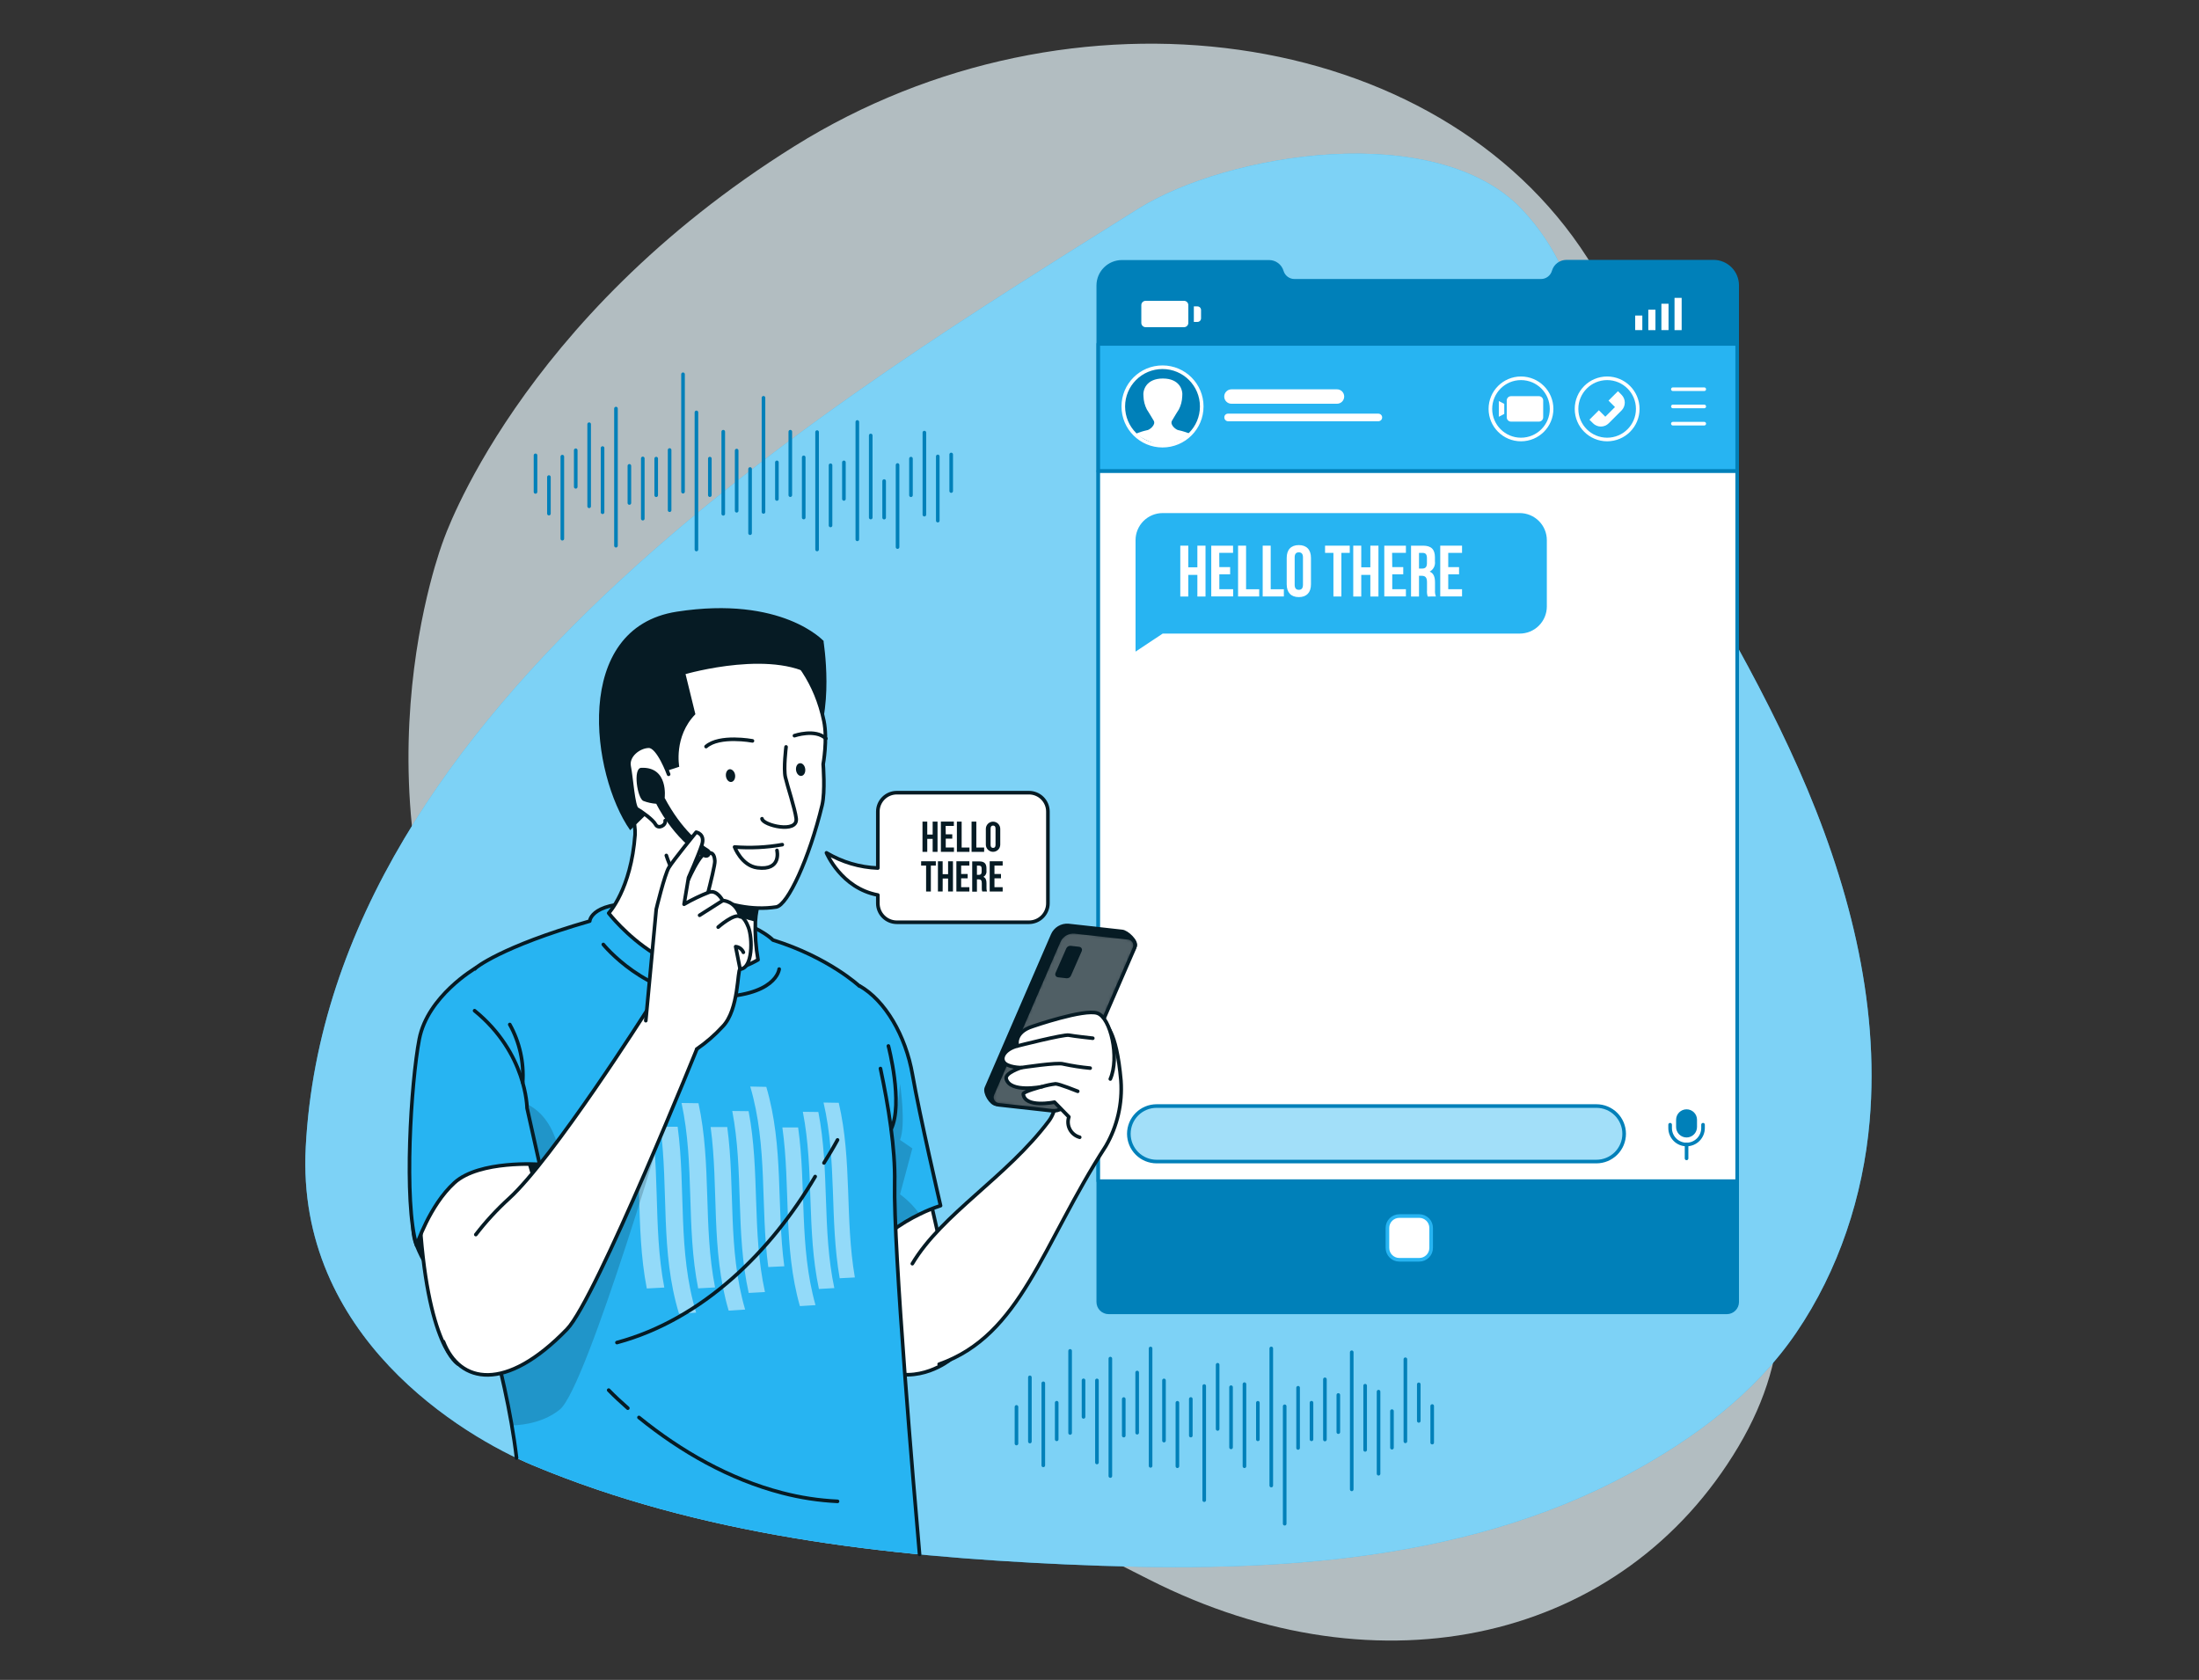 <svg width="610" height="466" viewBox="0 0 610 466" fill="none" xmlns="http://www.w3.org/2000/svg">
<rect x="0" y="0" width="610" height="466" fill="#333333" stroke="none"/>
<path opacity="0.7" d="M122.93 150.09C122.93 150.09 95.05 222.09 134.23 294.59C173.41 367.09 254.11 405.39 318.7 438.14C383.29 470.89 450.36 454.94 482.23 401.3C514.1 347.66 470.39 309.37 470.33 232.88C470.27 156.39 481.78 136.14 440.33 71.52C398.88 6.9 297.27 -7.41 220.43 40.52C143.59 88.45 122.93 150.09 122.93 150.09Z" fill="#E9F8FE"/>
<path d="M422.15 58.07C398.55 33.15 340.61 42.28 315.52 58.07C234.06 109.32 91.27 194.64 84.81 318.24C82.06 370.77 128.39 398.36 147.74 406.45C194.22 425.89 245.22 431.72 295.55 433.97C348.12 436.32 404.55 434.49 451.86 408.84C469.8 399.13 486.72 386.67 498.3 369.66C510.06 352.38 516.83 331.8 518.63 311.03C521.52 277.53 512.51 243.94 498.88 213.2C485.25 182.46 467.08 154 450.39 124.8C439.51 105.76 442 79.06 422.15 58.07Z" fill="#27B4F2"/>
<path opacity="0.7" d="M422.15 58.07C398.55 33.15 340.61 42.28 315.52 58.07C234.06 109.32 91.27 194.64 84.81 318.24C82.06 370.77 128.39 398.36 147.74 406.45C194.22 425.89 245.22 431.72 295.55 433.97C348.12 436.32 404.55 434.49 451.86 408.84C469.8 399.13 486.72 386.67 498.3 369.66C510.06 352.38 516.83 331.8 518.63 311.03C521.52 277.53 512.51 243.94 498.88 213.2C485.25 182.46 467.08 154 450.39 124.8C439.51 105.76 442 79.06 422.15 58.07Z" fill="#A2DFF9"/>
<path d="M174.59 129.23V139.53" stroke="#0080B9" stroke-linecap="round" stroke-linejoin="round"/>
<path d="M170.87 113.34V151.38" stroke="#0080B9" stroke-linecap="round" stroke-linejoin="round"/>
<path d="M193.19 114.4V152.44" stroke="#0080B9" stroke-linecap="round" stroke-linejoin="round"/>
<path d="M182.03 127.22V137.38" stroke="#0080B9" stroke-linecap="round" stroke-linejoin="round"/>
<path d="M252.7 127.22V137.38" stroke="#0080B9" stroke-linecap="round" stroke-linejoin="round"/>
<path d="M185.75 124.83V141.53" stroke="#0080B9" stroke-linecap="round" stroke-linejoin="round"/>
<path d="M178.31 127.17V143.87" stroke="#0080B9" stroke-linecap="round" stroke-linejoin="round"/>
<path d="M189.47 103.82V136.39" stroke="#0080B9" stroke-linecap="round" stroke-linejoin="round"/>
<path d="M196.91 127.22V137.36" stroke="#0080B9" stroke-linecap="round" stroke-linejoin="round"/>
<path d="M200.63 119.76V142.53" stroke="#0080B9" stroke-linecap="round" stroke-linejoin="round"/>
<path d="M230.39 129.06V145.76" stroke="#0080B9" stroke-linecap="round" stroke-linejoin="round"/>
<path d="M237.82 117.05V149.62" stroke="#0080B9" stroke-linecap="round" stroke-linejoin="round"/>
<path d="M245.26 133.45V143.59" stroke="#0080B9" stroke-linecap="round" stroke-linejoin="round"/>
<path d="M152.27 132.34V142.48" stroke="#0080B9" stroke-linecap="round" stroke-linejoin="round"/>
<path d="M248.98 128.99V151.76" stroke="#0080B9" stroke-linecap="round" stroke-linejoin="round"/>
<path d="M215.51 128.26V138.42" stroke="#0080B9" stroke-linecap="round" stroke-linejoin="round"/>
<path d="M222.95 126.87V143.57" stroke="#0080B9" stroke-linecap="round" stroke-linejoin="round"/>
<path d="M204.35 124.99V141.69" stroke="#0080B9" stroke-linecap="round" stroke-linejoin="round"/>
<path d="M226.66 119.86V152.43" stroke="#0080B9" stroke-linecap="round" stroke-linejoin="round"/>
<path d="M234.1 128.26V138.4" stroke="#0080B9" stroke-linecap="round" stroke-linejoin="round"/>
<path d="M241.54 120.8V143.57" stroke="#0080B9" stroke-linecap="round" stroke-linejoin="round"/>
<path d="M256.42 120V142.77" stroke="#0080B9" stroke-linecap="round" stroke-linejoin="round"/>
<path d="M208.07 130.1V147.91" stroke="#0080B9" stroke-linecap="round" stroke-linejoin="round"/>
<path d="M260.14 126.61V144.43" stroke="#0080B9" stroke-linecap="round" stroke-linejoin="round"/>
<path d="M159.71 124.9V135.05" stroke="#0080B9" stroke-linecap="round" stroke-linejoin="round"/>
<path d="M148.55 126.31V136.46" stroke="#0080B9" stroke-linecap="round" stroke-linejoin="round"/>
<path d="M263.86 126.07V136.22" stroke="#0080B9" stroke-linecap="round" stroke-linejoin="round"/>
<path d="M155.99 126.67V149.44" stroke="#0080B9" stroke-linecap="round" stroke-linejoin="round"/>
<path d="M163.43 117.68V140.45" stroke="#0080B9" stroke-linecap="round" stroke-linejoin="round"/>
<path d="M167.15 124.29V142.1" stroke="#0080B9" stroke-linecap="round" stroke-linejoin="round"/>
<path d="M211.79 110.35V142.01" stroke="#0080B9" stroke-linecap="round" stroke-linejoin="round"/>
<path d="M219.23 119.76V137.36" stroke="#0080B9" stroke-linecap="round" stroke-linejoin="round"/>
<path d="M371.25 397.28V386.97" stroke="#0080B9" stroke-linecap="round" stroke-linejoin="round"/>
<path d="M374.97 413.16V375.12" stroke="#0080B9" stroke-linecap="round" stroke-linejoin="round"/>
<path d="M352.65 412.1V374.06" stroke="#0080B9" stroke-linecap="round" stroke-linejoin="round"/>
<path d="M363.81 399.28V389.12" stroke="#0080B9" stroke-linecap="round" stroke-linejoin="round"/>
<path d="M293.13 399.28V389.12" stroke="#0080B9" stroke-linecap="round" stroke-linejoin="round"/>
<path d="M360.09 401.67V384.97" stroke="#0080B9" stroke-linecap="round" stroke-linejoin="round"/>
<path d="M367.53 399.33V382.63" stroke="#0080B9" stroke-linecap="round" stroke-linejoin="round"/>
<path d="M356.37 422.69V390.11" stroke="#0080B9" stroke-linecap="round" stroke-linejoin="round"/>
<path d="M348.93 399.28V389.14" stroke="#0080B9" stroke-linecap="round" stroke-linejoin="round"/>
<path d="M345.21 406.74V383.97" stroke="#0080B9" stroke-linecap="round" stroke-linejoin="round"/>
<path d="M315.45 397.44V380.74" stroke="#0080B9" stroke-linecap="round" stroke-linejoin="round"/>
<path d="M308.01 409.46V376.88" stroke="#0080B9" stroke-linecap="round" stroke-linejoin="round"/>
<path d="M300.57 393.05V382.91" stroke="#0080B9" stroke-linecap="round" stroke-linejoin="round"/>
<path d="M393.57 394.16V384.02" stroke="#0080B9" stroke-linecap="round" stroke-linejoin="round"/>
<path d="M296.85 397.51V374.74" stroke="#0080B9" stroke-linecap="round" stroke-linejoin="round"/>
<path d="M330.33 398.24V388.08" stroke="#0080B9" stroke-linecap="round" stroke-linejoin="round"/>
<path d="M322.89 399.63V382.93" stroke="#0080B9" stroke-linecap="round" stroke-linejoin="round"/>
<path d="M341.49 401.51V384.81" stroke="#0080B9" stroke-linecap="round" stroke-linejoin="round"/>
<path d="M319.17 406.64V374.07" stroke="#0080B9" stroke-linecap="round" stroke-linejoin="round"/>
<path d="M311.73 398.24V388.1" stroke="#0080B9" stroke-linecap="round" stroke-linejoin="round"/>
<path d="M304.29 405.7V382.93" stroke="#0080B9" stroke-linecap="round" stroke-linejoin="round"/>
<path d="M289.41 406.5V383.73" stroke="#0080B9" stroke-linecap="round" stroke-linejoin="round"/>
<path d="M337.77 396.4V378.59" stroke="#0080B9" stroke-linecap="round" stroke-linejoin="round"/>
<path d="M285.69 399.89V382.08" stroke="#0080B9" stroke-linecap="round" stroke-linejoin="round"/>
<path d="M386.13 401.6V391.45" stroke="#0080B9" stroke-linecap="round" stroke-linejoin="round"/>
<path d="M397.29 400.19V390.04" stroke="#0080B9" stroke-linecap="round" stroke-linejoin="round"/>
<path d="M281.97 400.44V390.28" stroke="#0080B9" stroke-linecap="round" stroke-linejoin="round"/>
<path d="M389.85 399.83V377.06" stroke="#0080B9" stroke-linecap="round" stroke-linejoin="round"/>
<path d="M382.41 408.82V386.05" stroke="#0080B9" stroke-linecap="round" stroke-linejoin="round"/>
<path d="M378.69 402.21V384.4" stroke="#0080B9" stroke-linecap="round" stroke-linejoin="round"/>
<path d="M334.05 416.15V384.49" stroke="#0080B9" stroke-linecap="round" stroke-linejoin="round"/>
<path d="M326.61 406.74V389.14" stroke="#0080B9" stroke-linecap="round" stroke-linejoin="round"/>
<path d="M285.43 219.89H248.77C247.375 219.89 246.037 220.444 245.051 221.431C244.064 222.417 243.51 223.755 243.51 225.15V240.8C238.483 240.603 233.584 239.152 229.26 236.58C229.26 236.58 233.31 246.38 243.51 248.28V250.58C243.513 251.974 244.068 253.31 245.054 254.296C246.039 255.282 247.376 255.837 248.77 255.84H285.43C286.825 255.84 288.163 255.286 289.149 254.299C290.136 253.313 290.69 251.975 290.69 250.58V225.15C290.691 224.459 290.556 223.774 290.292 223.135C290.028 222.497 289.641 221.916 289.152 221.428C288.664 220.939 288.083 220.551 287.444 220.288C286.806 220.024 286.121 219.889 285.43 219.89Z" fill="white" stroke="#061B24" stroke-linecap="round" stroke-linejoin="round"/>
<path d="M257.22 236.31H255.9V227.92H257.22V231.51H258.72V227.92H260.07V236.31H258.72V232.71H257.22V236.31Z" fill="#061B24"/>
<path d="M262.35 231.45H264.16V232.65H262.35V235.11H264.63V236.31H261V227.92H264.6V229.12H262.32L262.35 231.45Z" fill="#061B24"/>
<path d="M265.44 227.92H266.76V235.11H268.93V236.31H265.44V227.92Z" fill="#061B24"/>
<path d="M269.51 227.92H270.83V235.11H273V236.31H269.51V227.92Z" fill="#061B24"/>
<path d="M273.47 229.93C273.47 229.399 273.681 228.891 274.056 228.516C274.431 228.141 274.94 227.93 275.47 227.93C276 227.93 276.509 228.141 276.884 228.516C277.259 228.891 277.47 229.399 277.47 229.93V234.3C277.47 234.83 277.259 235.339 276.884 235.714C276.509 236.089 276 236.3 275.47 236.3C274.94 236.3 274.431 236.089 274.056 235.714C273.681 235.339 273.47 234.83 273.47 234.3V229.93ZM274.79 234.38C274.79 234.98 275.06 235.21 275.48 235.21C275.9 235.21 276.16 234.98 276.16 234.38V229.85C276.16 229.25 275.9 229.02 275.48 229.02C275.06 229.02 274.79 229.25 274.79 229.85V234.38Z" fill="#061B24"/>
<path d="M255.52 238.92H259.6V240.12H258.22V247.31H256.9V240.12H255.52V238.92Z" fill="#061B24"/>
<path d="M261.49 247.31H260.18V238.92H261.49V242.51H263V238.92H264.35V247.31H263V243.71H261.5L261.49 247.31Z" fill="#061B24"/>
<path d="M266.62 242.45H268.43V243.65H266.62V246.11H268.9V247.31H265.3V238.92H268.9V240.12H266.62V242.45Z" fill="#061B24"/>
<path d="M272.47 247.31C272.365 246.988 272.324 246.648 272.35 246.31V245C272.35 244.22 272.09 243.93 271.49 243.93H271V247.35H269.69V238.96H271.69C273.05 238.96 273.64 239.59 273.64 240.89V241.55C273.686 241.886 273.629 242.228 273.475 242.53C273.321 242.832 273.079 243.08 272.78 243.24C273.44 243.52 273.65 244.14 273.65 245.02V246.31C273.631 246.65 273.682 246.99 273.8 247.31H272.47ZM271 240.12V242.69H271.52C272.01 242.69 272.31 242.48 272.31 241.81V241C272.31 240.4 272.11 240.14 271.64 240.14L271 240.12Z" fill="#061B24"/>
<path d="M275.86 242.45H277.67V243.65H275.86V246.11H278.14V247.31H274.54V238.92H278.14V240.12H275.86V242.45Z" fill="#061B24"/>
<path d="M481.89 79.13V361.18C481.89 361.94 481.589 362.668 481.053 363.206C480.517 363.744 479.789 364.047 479.03 364.05H307.53C306.769 364.05 306.039 363.748 305.501 363.21C304.962 362.671 304.66 361.941 304.66 361.18V79.18C304.665 77.447 305.356 75.787 306.581 74.561C307.807 73.336 309.467 72.645 311.2 72.64H352.05C352.842 72.642 353.612 72.898 354.246 73.372C354.88 73.846 355.344 74.511 355.57 75.27C355.792 76.03 356.255 76.697 356.89 77.17C357.526 77.643 358.297 77.899 359.09 77.9H427.46C428.262 77.901 429.042 77.64 429.681 77.156C430.321 76.672 430.784 75.992 431 75.22C431.222 74.457 431.689 73.789 432.33 73.32C432.966 72.847 433.737 72.591 434.53 72.59H475.37C477.099 72.601 478.755 73.294 479.976 74.519C481.197 75.743 481.885 77.401 481.89 79.13Z" fill="#0080B9" stroke="#0080B9" stroke-linecap="round" stroke-linejoin="round"/>
<path d="M481.89 95.4H304.66V130.7H481.89V95.4Z" fill="#27B4F2" stroke="#0080B9" stroke-linecap="round" stroke-linejoin="round"/>
<path d="M481.89 130.7H304.66V327.65H481.89V130.7Z" fill="white" stroke="#0080B9" stroke-linecap="round" stroke-linejoin="round"/>
<path d="M393.7 337.34H388.17C386.347 337.34 384.87 338.818 384.87 340.64V346.17C384.87 347.993 386.347 349.47 388.17 349.47H393.7C395.523 349.47 397 347.993 397 346.17V340.64C397 338.818 395.523 337.34 393.7 337.34Z" fill="white" stroke="#27B4F2" stroke-linecap="round" stroke-linejoin="round"/>
<path d="M442.84 322.22H320.84C318.798 322.22 316.839 321.409 315.395 319.965C313.951 318.521 313.14 316.562 313.14 314.52C313.14 312.478 313.951 310.519 315.395 309.075C316.839 307.631 318.798 306.82 320.84 306.82H442.84C444.882 306.82 446.841 307.631 448.285 309.075C449.729 310.519 450.54 312.478 450.54 314.52C450.54 316.562 449.729 318.521 448.285 319.965C446.841 321.409 444.882 322.22 442.84 322.22Z" fill="#A2DFF9" stroke="#0080B9" stroke-linecap="round" stroke-linejoin="round"/>
<path d="M467.85 315.54C467.468 315.54 467.09 315.465 466.738 315.318C466.385 315.172 466.065 314.957 465.796 314.687C465.526 314.417 465.313 314.096 465.168 313.743C465.023 313.39 464.949 313.012 464.95 312.63V310.63C464.95 309.861 465.255 309.123 465.799 308.579C466.343 308.036 467.081 307.73 467.85 307.73C468.231 307.729 468.609 307.803 468.961 307.948C469.314 308.093 469.634 308.307 469.904 308.576C470.173 308.846 470.387 309.166 470.532 309.519C470.677 309.871 470.751 310.249 470.75 310.63V312.63C470.751 313.012 470.677 313.39 470.532 313.743C470.387 314.096 470.174 314.417 469.904 314.687C469.635 314.957 469.315 315.172 468.962 315.318C468.61 315.465 468.232 315.54 467.85 315.54Z" fill="#0080B9"/>
<path d="M463.29 312V312.92C463.289 313.52 463.406 314.114 463.634 314.668C463.863 315.223 464.199 315.726 464.622 316.151C465.046 316.575 465.549 316.912 466.103 317.142C466.657 317.372 467.25 317.49 467.85 317.49C469.062 317.49 470.224 317.009 471.082 316.151C471.939 315.294 472.42 314.132 472.42 312.92V312" stroke="#0080B9" stroke-linecap="round" stroke-linejoin="round"/>
<path d="M467.85 317.46V321.34" stroke="#0080B9" stroke-linecap="round" stroke-linejoin="round"/>
<path d="M421.53 175.76H322.53L315 180.76V149.85C315 147.856 315.792 145.943 317.203 144.533C318.613 143.122 320.526 142.33 322.52 142.33H421.58C423.573 142.333 425.483 143.126 426.891 144.536C428.299 145.946 429.09 147.857 429.09 149.85V168.24C429.09 169.231 428.894 170.212 428.514 171.127C428.133 172.042 427.576 172.873 426.873 173.572C426.171 174.271 425.337 174.824 424.42 175.199C423.503 175.575 422.521 175.765 421.53 175.76Z" fill="#27B4F2"/>
<path d="M464.05 107.97H472.76" stroke="white" stroke-linecap="round" stroke-linejoin="round"/>
<path d="M464.05 112.75H472.76" stroke="white" stroke-linecap="round" stroke-linejoin="round"/>
<path d="M464.05 117.53H472.76" stroke="white" stroke-linecap="round" stroke-linejoin="round"/>
<path d="M370.88 112H341.6C341.07 112 340.561 111.789 340.186 111.414C339.811 111.039 339.6 110.53 339.6 110C339.6 109.47 339.811 108.961 340.186 108.586C340.561 108.211 341.07 108 341.6 108H370.88C371.41 108 371.919 108.211 372.294 108.586C372.669 108.961 372.88 109.47 372.88 110C372.88 110.53 372.669 111.039 372.294 111.414C371.919 111.789 371.41 112 370.88 112Z" fill="white"/>
<path d="M382.35 116.86H340.68C340.401 116.857 340.134 116.745 339.937 116.546C339.74 116.348 339.63 116.08 339.63 115.8C339.623 115.66 339.645 115.521 339.695 115.39C339.746 115.259 339.823 115.141 339.922 115.042C340.021 114.943 340.139 114.866 340.27 114.815C340.4 114.765 340.54 114.743 340.68 114.75H382.35C382.629 114.75 382.898 114.86 383.096 115.057C383.295 115.254 383.407 115.521 383.41 115.8C383.407 116.08 383.295 116.349 383.097 116.547C382.898 116.745 382.63 116.857 382.35 116.86Z" fill="white"/>
<path d="M322.48 123.63C328.489 123.63 333.36 118.759 333.36 112.75C333.36 106.741 328.489 101.87 322.48 101.87C316.471 101.87 311.6 106.741 311.6 112.75C311.6 118.759 316.471 123.63 322.48 123.63Z" fill="#0080B9" stroke="white" stroke-linecap="round" stroke-linejoin="round"/>
<path d="M327.03 119.36C326.37 119.36 324.44 117.91 325.1 116.72C325.76 115.53 327.03 113.56 327.03 113.56C327.591 112.454 327.905 111.239 327.95 110C328.21 108.15 327.16 105 322.58 105C318 105 316.94 108.16 317.2 110C317.245 111.239 317.559 112.454 318.12 113.56C318.12 113.56 319.39 115.56 320.05 116.72C320.71 117.88 318.78 119.36 318.12 119.36C317.051 119.594 316.006 119.929 315 120.36C315 120.36 319.38 123.44 322.58 123.44C325.78 123.44 330.15 120.36 330.15 120.36C329.144 119.929 328.099 119.594 327.03 119.36Z" fill="white"/>
<path d="M426.89 109.9H419.16C418.503 109.9 417.97 110.433 417.97 111.09V115.77C417.97 116.427 418.503 116.96 419.16 116.96H426.89C427.547 116.96 428.08 116.427 428.08 115.77V111.09C428.08 110.433 427.547 109.9 426.89 109.9Z" fill="white"/>
<path d="M417.28 114.82L415.77 115.61V111.25L417.28 112.04V114.82Z" fill="white"/>
<path d="M449.81 113.87L446.25 117.43C445.674 118.005 444.894 118.328 444.08 118.328C443.266 118.328 442.486 118.005 441.91 117.43L440.91 116.43L443.52 113.81L445.31 115.6L447.99 112.92L446.2 111.13L448.82 108.52L449.82 109.52C450.395 110.099 450.716 110.882 450.714 111.697C450.712 112.513 450.387 113.294 449.81 113.87Z" fill="white"/>
<path d="M445.82 121.92C450.509 121.92 454.31 118.119 454.31 113.43C454.31 108.741 450.509 104.94 445.82 104.94C441.131 104.94 437.33 108.741 437.33 113.43C437.33 118.119 441.131 121.92 445.82 121.92Z" stroke="white" stroke-miterlimit="10"/>
<path d="M421.92 121.92C426.609 121.92 430.41 118.119 430.41 113.43C430.41 108.741 426.609 104.94 421.92 104.94C417.231 104.94 413.43 108.741 413.43 113.43C413.43 118.119 417.231 121.92 421.92 121.92Z" stroke="white" stroke-miterlimit="10"/>
<path d="M455.58 87.53H453.6V91.57H455.58V87.53Z" fill="white"/>
<path d="M459.22 85.9H457.24V91.58H459.22V85.9Z" fill="white"/>
<path d="M462.85 84.26H460.87V91.57H462.85V84.26Z" fill="white"/>
<path d="M466.49 82.63H464.51V91.58H466.49V82.63Z" fill="white"/>
<path d="M328.45 83.45H317.79C317.133 83.45 316.6 83.983 316.6 84.64V89.57C316.6 90.227 317.133 90.76 317.79 90.76H328.45C329.107 90.76 329.64 90.227 329.64 89.57V84.64C329.64 83.983 329.107 83.45 328.45 83.45Z" fill="white"/>
<path d="M331.17 85H332.17C332.435 85 332.69 85.105 332.877 85.293C333.065 85.48 333.17 85.735 333.17 86V88.3C333.17 88.565 333.065 88.82 332.877 89.007C332.69 89.195 332.435 89.3 332.17 89.3H331.17V85Z" fill="white"/>
<path d="M329.63 165.48H327.41V151.37H329.63V157.37H332.15V151.37H334.41V165.48H332.15V159.48H329.63V165.48Z" fill="white"/>
<path d="M338.24 157.32H341.24V159.32H338.24V163.45H342.07V165.45H336V151.37H342.05V153.37H338.22L338.24 157.32Z" fill="white"/>
<path d="M343.44 151.37H345.66V163.46H349.3V165.46H343.44V151.37Z" fill="white"/>
<path d="M350.27 151.37H352.49V163.46H356.14V165.46H350.27V151.37Z" fill="white"/>
<path d="M356.93 154.76C356.93 152.5 358.12 151.21 360.29 151.21C362.46 151.21 363.66 152.5 363.66 154.76V162.09C363.66 164.35 362.47 165.64 360.29 165.64C358.11 165.64 356.93 164.35 356.93 162.09V154.76ZM359.14 162.23C359.14 163.23 359.59 163.62 360.29 163.62C360.99 163.62 361.44 163.24 361.44 162.23V154.61C361.44 153.61 361 153.22 360.29 153.22C359.58 153.22 359.14 153.61 359.14 154.61V162.23Z" fill="white"/>
<path d="M367.57 151.37H374.42V153.37H372.1V165.47H369.89V153.37H367.57V151.37Z" fill="white"/>
<path d="M377.61 165.48H375.39V151.37H377.61V157.37H380.13V151.37H382.38V165.48H380.13V159.48H377.61V165.48Z" fill="white"/>
<path d="M386.21 157.32H389.26V159.32H386.21V163.45H390V165.45H384V151.37H390V153.37H386.17L386.21 157.32Z" fill="white"/>
<path d="M396.05 165.48C395.868 164.923 395.8 164.334 395.85 163.75V161.53C395.85 160.22 395.41 159.73 394.4 159.73H393.63V165.48H391.42V151.37H394.76C397.06 151.37 398.05 152.44 398.05 154.61V155.72C398.127 156.286 398.029 156.862 397.77 157.371C397.511 157.881 397.103 158.299 396.6 158.57C397.71 159.03 398.07 160.08 398.07 161.57V163.75C398.03 164.331 398.112 164.913 398.31 165.46L396.05 165.48ZM393.63 153.38V157.72H394.5C395.33 157.72 395.83 157.36 395.83 156.23V154.84C395.83 153.84 395.49 153.38 394.7 153.38H393.63Z" fill="white"/>
<path d="M401.74 157.32H404.74V159.32H401.74V163.45H405.57V165.45H399.52V151.37H405.57V153.37H401.74V157.32Z" fill="white"/>
<path d="M256.16 324.46L260.91 345.46L263.49 377.25C263.49 377.25 254.82 384.3 244.81 379.94C234.8 375.58 224.1 340.38 224.1 340.38" fill="white"/>
<path d="M256.16 324.46L260.91 345.46L263.49 377.25C263.49 377.25 254.82 384.3 244.81 379.94C234.8 375.58 224.1 340.38 224.1 340.38" stroke="#061B24" stroke-linecap="round" stroke-linejoin="round"/>
<path d="M260.91 334.46C258.918 335.102 256.976 335.891 255.1 336.82C250.27 339.16 243.52 343.39 239.19 350.09C235.32 356.09 233.38 364.09 236.48 374.4H226L223.25 292.1L238.49 273.52C245.49 277.52 251.23 287.19 253.13 298.15C255.03 309.11 260.91 334.46 260.91 334.46Z" fill="#27B4F2"/>
<mask id="mask0_119_14" style="mask-type:luminance" maskUnits="userSpaceOnUse" x="223" y="273" width="38" height="102">
<path d="M260.91 334.46C258.918 335.102 256.976 335.891 255.1 336.82C250.27 339.16 243.52 343.39 239.19 350.09C235.32 356.09 233.38 364.09 236.48 374.4H226L223.25 292.1L238.49 273.52C245.49 277.52 251.23 287.19 253.13 298.15C255.03 309.11 260.91 334.46 260.91 334.46Z" fill="white"/>
</mask>
<g mask="url(#mask0_119_14)">
<path opacity="0.2" d="M255.1 336.82C250.27 339.16 243.52 343.39 239.19 350.09L240.29 315.45C240.29 315.45 248.01 323.1 249.67 300.66C249.67 300.66 251.37 311.83 249.67 316.22L253.08 318.57L249.67 331.31C251.758 332.85 253.591 334.709 255.1 336.82Z" fill="#061B24"/>
</g>
<path d="M260.91 334.46C258.918 335.102 256.976 335.891 255.1 336.82C250.27 339.16 243.52 343.39 239.19 350.09C235.32 356.09 233.38 364.09 236.48 374.4H226L223.25 292.1L238.49 273.52C245.49 277.52 251.23 287.19 253.13 298.15C255.03 309.11 260.91 334.46 260.91 334.46Z" stroke="#061B24" stroke-linecap="round" stroke-linejoin="round"/>
<path d="M253.08 350.55C261.31 336.72 279.19 326.61 290.97 310.94C295.62 304.77 291.25 290.69 306.48 284.2C306.48 284.2 309.69 285.28 310.95 299.81C311.39 306.114 309.938 312.406 306.78 317.88C288.96 345.45 283.34 370.37 260.52 378.43" fill="white"/>
<path d="M253.08 350.55C261.31 336.72 279.19 326.61 290.97 310.94C295.62 304.77 291.25 290.69 306.48 284.2C306.48 284.2 309.69 285.28 310.95 299.81C311.391 306.114 309.938 312.406 306.78 317.88C288.96 345.45 283.34 370.37 260.52 378.43" stroke="#061B24" stroke-linecap="round" stroke-linejoin="round"/>
<path d="M255.09 431.2C218.24 427.62 181.78 420.69 147.74 406.45C146.38 405.88 144.89 405.22 143.29 404.45C142.94 401.45 142.49 398.45 141.97 395.45C140.1 384.59 137.27 373.54 134.28 362.64C123.88 324.7 111.64 288.64 131.86 268.64C131.86 268.64 138.67 262.76 163.59 255.57C163.59 255.57 163.9 249.57 180.49 250.82C207.11 252.82 214.41 260.82 214.41 260.82C229.91 265.64 238.41 273.61 238.41 273.61L244.21 296.5C246.42 306.85 248.36 318.83 248.15 328.18C247.77 346.35 253.65 414.85 255.09 431.2Z" fill="#27B4F2"/>
<g opacity="0.5">
<path d="M184.28 357.17L179.42 357.43C176.02 339.96 178.64 322.51 174.73 305.03L179.61 305.11C183.51 322.48 180.93 339.82 184.28 357.17Z" fill="white"/>
<path d="M193.1 364.13L188.36 364.43C183.11 347.21 185.5 329.85 183.19 312.57H187.98C190.28 329.77 187.93 347 193.1 364.13Z" fill="white"/>
<path d="M198.36 357.14L193.67 357.4C190.27 340.26 192.76 323.12 189.06 305.97L193.76 306.04C197.45 323.09 195 340.11 198.36 357.14Z" fill="white"/>
<path d="M206.7 363.28L202.13 363.57C197.13 346.65 199.4 329.57 197.13 312.65H201.74C204 329.54 201.77 346.46 206.7 363.28Z" fill="white"/>
<path d="M212.2 358.42L207.69 358.67C203.97 341.86 206.34 325.02 203.13 308.19L207.66 308.24C210.86 325 208.53 341.7 212.2 358.42Z" fill="white"/>
<path d="M217.56 351.27L213.12 351.48C210.89 334.78 213.04 318.16 208.12 301.41L212.57 301.5C217.47 318.15 215.36 334.67 217.56 351.27Z" fill="white"/>
<path d="M226.22 362.05L221.89 362.32C217.2 345.85 219.34 329.27 217.03 312.76H221.4C223.71 329.2 221.61 345.67 226.22 362.05Z" fill="white"/>
<path d="M231.44 357.32L227.17 357.57C223.69 341.19 225.89 324.8 222.71 308.42L227.01 308.47C230.18 324.75 228 341.05 231.44 357.32Z" fill="white"/>
<path d="M237.14 354.37L232.93 354.59C230.09 338.34 232.22 322.12 228.45 305.85L232.67 305.92C236.43 322.09 234.34 338.21 237.14 354.37Z" fill="white"/>
</g>
<path opacity="0.2" d="M186.87 302.81C186.51 304.08 162.87 384.81 155.32 390.98C151.16 394.36 145.89 395.29 141.97 395.43C140.1 384.57 137.27 373.52 134.28 362.62C133.22 336.51 133.5 304.3 141.41 305.03C154.66 306.27 155.58 322.6 155.58 322.6L186.87 302.81Z" fill="#061B24"/>
<path d="M246.44 290.16C246.44 290.16 250.62 306.02 247.2 313.23" stroke="#061B24" stroke-linecap="round" stroke-linejoin="round"/>
<path d="M143.29 404.46C137.29 353.35 104.21 295.94 131.86 268.59C131.86 268.59 138.67 262.71 163.59 255.52C163.59 255.52 163.9 249.52 180.49 250.77C207.11 252.77 214.41 260.77 214.41 260.77C229.91 265.59 238.41 273.56 238.41 273.56" stroke="#061B24" stroke-linecap="round" stroke-linejoin="round"/>
<path d="M244.24 296.41C246.45 306.76 248.39 318.74 248.18 328.09C247.77 346.35 253.65 414.85 255.09 431.2" stroke="#061B24" stroke-linecap="round" stroke-linejoin="round"/>
<path d="M167.36 262C167.36 262 179.13 276.61 197.29 276.61C215.45 276.61 216.14 268.83 216.14 268.83" stroke="#061B24" stroke-linecap="round" stroke-linejoin="round"/>
<path d="M226.13 326.38C214 347 195 366 171.14 372.43" stroke="#061B24" stroke-linecap="round" stroke-linejoin="round"/>
<path d="M232.33 316.22C231.15 318.39 229.87 320.51 228.57 322.6" stroke="#061B24" stroke-linecap="round" stroke-linejoin="round"/>
<path d="M177.25 393.21C188.91 402.67 202.39 410.36 216.99 414.14C222.008 415.453 227.149 416.238 232.33 416.48" stroke="#061B24" stroke-linecap="round" stroke-linejoin="round"/>
<path d="M168.85 385.63C170.53 387.37 172.33 389.01 174.16 390.63" stroke="#061B24" stroke-linecap="round" stroke-linejoin="round"/>
<path d="M209.54 255.68C209.412 259.219 209.66 262.763 210.28 266.25C188.4 278.76 168.85 253.31 168.85 253.31C168.85 253.31 175.05 246.76 176.17 231.5C176.51 226.84 171.07 207.37 171.07 207.37C171.07 207.37 189.44 206.31 199.49 218.03C202.527 221.656 205.207 225.567 207.49 229.71C210.47 235.039 212.983 240.617 215 246.38C211.09 246.76 209.8 251.14 209.54 255.68Z" fill="white" stroke="#061B24" stroke-linecap="round" stroke-linejoin="round"/>
<path d="M215 246.38C211.08 246.76 209.79 251.14 209.53 255.68C188.36 250.39 186.86 234.31 186.86 234.31L207.49 229.71C210.47 235.039 212.983 240.617 215 246.38Z" fill="#061B24"/>
<path d="M228.42 177.76C228.42 177.76 231.72 197.76 225.2 208.17C218.68 218.58 209.82 175.92 209.82 175.92L228.42 177.76Z" fill="#061B24"/>
<path d="M173.53 222.91C171.734 220.545 170.379 217.876 169.53 215.03C164.63 198.03 166.89 173.19 190.63 170.23C205.92 168.32 224.24 179.07 228.55 199.99C229.61 205.13 228.35 211.99 228.35 211.99C228.35 211.99 228.96 219.57 228.05 223.38C224.51 238.09 218.51 251.1 215.32 251.6C201.65 253.73 188.08 244.6 186.62 241.6C185.908 240.222 185.312 238.787 184.84 237.31" fill="white"/>
<path d="M173.53 222.91C171.734 220.545 170.379 217.876 169.53 215.03C164.63 198.03 166.89 173.19 190.63 170.23C205.92 168.32 224.24 179.07 228.55 199.99C229.61 205.13 228.35 211.99 228.35 211.99C228.35 211.99 228.96 219.57 228.05 223.38C224.51 238.09 218.51 251.1 215.32 251.6C201.65 253.73 188.08 244.6 186.62 241.6C185.908 240.222 185.312 238.787 184.84 237.31" stroke="#061B24" stroke-linecap="round" stroke-linejoin="round"/>
<path d="M208.73 205.52C208.73 205.52 199.64 203.81 195.86 207.1" stroke="#061B24" stroke-linecap="round" stroke-linejoin="round"/>
<path d="M220.38 204.08C220.38 204.08 226.17 202.08 229.1 204.88" stroke="#061B24" stroke-linecap="round" stroke-linejoin="round"/>
<path d="M218.05 207.2C218.05 207.2 217.31 213.2 217.86 215.6C218.41 218 220.54 224.37 220.86 227.04C221.38 231.31 211.6 228.94 211.38 227.12" stroke="#061B24" stroke-linecap="round" stroke-linejoin="round"/>
<path d="M203.92 215C204.04 216 203.56 216.83 202.86 216.92C202.16 217.01 201.49 216.28 201.37 215.31C201.25 214.34 201.72 213.48 202.37 213.39C203.02 213.3 203.8 214 203.92 215Z" fill="#061B24"/>
<path d="M223.37 213.32C223.49 214.32 223.01 215.15 222.31 215.24C221.61 215.33 220.94 214.61 220.82 213.63C220.7 212.65 221.17 211.8 221.88 211.72C222.59 211.64 223.25 212.35 223.37 213.32Z" fill="#061B24"/>
<path d="M217 234.31C212.635 235.083 208.19 235.301 203.77 234.96C203.77 234.96 205.7 240.14 210.09 240.71C216.92 241.6 215.53 235.91 215.53 235.91" stroke="#061B24" stroke-linecap="round" stroke-linejoin="round"/>
<path d="M183.26 214.38L188.42 212.7C188.42 212.7 186.83 204.33 192.9 198.13L190.17 187C190.17 187 215.75 179.58 227.17 188.61L228.44 177.79C228.44 177.79 216.95 165.16 187.75 169.68C158.55 174.2 164.05 215 174.81 230.31L180.53 224.7L183.26 214.38Z" fill="#061B24"/>
<path d="M185.47 214.79C185.47 214.79 182.66 207 180 207C177.34 207 173.91 209.6 174.52 212.61C175.13 215.62 175.66 223.81 176.72 224.41C177.78 225.01 181.13 227.32 181.86 228.71C182.59 230.1 184.8 228.96 184.51 227.64" fill="white"/>
<path d="M185.47 214.79C185.47 214.79 182.66 207 180 207C177.34 207 173.91 209.6 174.52 212.61C175.13 215.62 175.66 223.81 176.72 224.41C177.78 225.01 181.13 227.32 181.86 228.71C182.59 230.1 184.8 228.96 184.51 227.64" stroke="#061B24" stroke-linecap="round" stroke-linejoin="round"/>
<path d="M290.24 306.37L276.35 306.31C274.91 306.21 273.05 303.13 273.62 301.8L292 259.37C292.362 258.533 292.975 257.83 293.755 257.357C294.534 256.884 295.441 256.665 296.35 256.73L311.21 258.38C312.64 258.48 315.44 261.18 314.87 262.5L294.58 303.73C294.218 304.565 293.607 305.267 292.829 305.739C292.052 306.212 291.148 306.432 290.24 306.37Z" fill="#061B24" stroke="#061B24" stroke-miterlimit="10"/>
<path d="M291.94 308.14L277.08 306.49C276.747 306.464 276.425 306.36 276.141 306.185C275.856 306.01 275.618 305.77 275.445 305.485C275.272 305.199 275.169 304.877 275.146 304.544C275.122 304.211 275.179 303.877 275.31 303.57L293.71 261.13C294.071 260.294 294.685 259.591 295.464 259.119C296.244 258.648 297.151 258.431 298.06 258.5L312.91 260.15C313.243 260.174 313.564 260.277 313.849 260.451C314.133 260.624 314.372 260.864 314.546 261.148C314.719 261.433 314.821 261.755 314.845 262.088C314.868 262.42 314.812 262.754 314.68 263.06L296.29 305.5C295.926 306.335 295.313 307.038 294.534 307.511C293.755 307.983 292.849 308.203 291.94 308.14Z" fill="#061B24"/>
<mask id="mask1_119_14" style="mask-type:luminance" maskUnits="userSpaceOnUse" x="275" y="258" width="40" height="51">
<path d="M291.94 308.14L277.08 306.49C276.747 306.464 276.425 306.36 276.141 306.185C275.856 306.01 275.618 305.77 275.445 305.485C275.272 305.199 275.169 304.877 275.146 304.544C275.122 304.211 275.179 303.877 275.31 303.57L293.71 261.13C294.071 260.294 294.685 259.591 295.464 259.119C296.244 258.648 297.151 258.431 298.06 258.5L312.91 260.15C313.243 260.174 313.564 260.277 313.849 260.451C314.133 260.624 314.372 260.864 314.546 261.148C314.719 261.433 314.821 261.755 314.845 262.088C314.868 262.42 314.812 262.754 314.68 263.06L296.29 305.5C295.926 306.335 295.313 307.038 294.534 307.511C293.755 307.983 292.849 308.203 291.94 308.14Z" fill="white"/>
</mask>
<g mask="url(#mask1_119_14)">
<path opacity="0.3" d="M291.94 308.14L277.08 306.49C276.747 306.464 276.425 306.36 276.141 306.185C275.856 306.01 275.618 305.77 275.445 305.485C275.272 305.199 275.169 304.877 275.146 304.544C275.122 304.211 275.179 303.877 275.31 303.57L293.71 261.13C294.071 260.294 294.685 259.591 295.464 259.119C296.244 258.648 297.151 258.431 298.06 258.5L312.91 260.15C313.243 260.174 313.564 260.277 313.849 260.451C314.133 260.624 314.372 260.864 314.546 261.148C314.719 261.433 314.821 261.755 314.845 262.088C314.868 262.42 314.812 262.754 314.68 263.06L296.29 305.5C295.926 306.335 295.313 307.038 294.534 307.511C293.755 307.983 292.849 308.203 291.94 308.14Z" fill="white"/>
</g>
<path d="M291.94 308.14L277.08 306.49C276.747 306.464 276.425 306.36 276.141 306.185C275.856 306.01 275.618 305.77 275.445 305.485C275.272 305.199 275.169 304.877 275.146 304.544C275.122 304.211 275.179 303.877 275.31 303.57L293.71 261.13C294.071 260.294 294.685 259.591 295.464 259.119C296.244 258.648 297.151 258.431 298.06 258.5L312.91 260.15C313.243 260.174 313.564 260.277 313.849 260.451C314.133 260.624 314.372 260.864 314.546 261.148C314.719 261.433 314.821 261.755 314.845 262.088C314.868 262.42 314.812 262.754 314.68 263.06L296.29 305.5C295.926 306.335 295.313 307.038 294.534 307.511C293.755 307.983 292.849 308.203 291.94 308.14Z" stroke="#061B24" stroke-linecap="round" stroke-linejoin="round"/>
<path d="M295.92 270.88L293.52 270.61C293.466 270.607 293.414 270.591 293.368 270.563C293.321 270.535 293.283 270.496 293.255 270.449C293.227 270.403 293.212 270.351 293.209 270.297C293.206 270.243 293.217 270.189 293.24 270.14L296.24 263.3C296.298 263.165 296.396 263.05 296.521 262.973C296.647 262.896 296.793 262.86 296.94 262.87L299.34 263.14C299.394 263.144 299.446 263.16 299.492 263.188C299.538 263.216 299.577 263.255 299.606 263.301C299.634 263.347 299.651 263.399 299.655 263.452C299.659 263.506 299.651 263.56 299.63 263.61L296.63 270.45C296.572 270.587 296.472 270.702 296.344 270.78C296.217 270.857 296.068 270.892 295.92 270.88Z" fill="#061B24" stroke="#061B24" stroke-linecap="round" stroke-linejoin="round"/>
<path d="M308 299.32C310.6 293.38 308.11 282.32 304.41 281.06C300.71 279.8 286.48 284.72 286.48 284.72C281.05 286.41 282.2 290.16 282.2 290.16C279.06 290.99 277.58 293.05 278.4 294.51C279.31 296.15 283.31 296.16 283.31 296.16C283.31 296.16 278.65 297.64 279.13 299.3C280.26 303.22 288.93 301.47 288.93 301.47C288.93 301.47 283.79 302.83 283.85 303.47C284.27 307.47 292.51 305.74 292.51 305.74L296.51 309.84C296.315 310.407 296.239 311.007 296.287 311.604C296.334 312.202 296.504 312.783 296.785 313.312C297.066 313.841 297.453 314.306 297.922 314.679C298.391 315.052 298.931 315.325 299.51 315.48" fill="white"/>
<path d="M308 299.32C310.6 293.38 308.11 282.32 304.41 281.06C300.71 279.8 286.48 284.72 286.48 284.72C281.05 286.41 282.2 290.16 282.2 290.16C279.06 290.99 277.58 293.05 278.4 294.51C279.31 296.15 283.31 296.16 283.31 296.16C283.31 296.16 278.65 297.64 279.13 299.3C280.26 303.22 288.93 301.47 288.93 301.47C288.93 301.47 283.79 302.83 283.85 303.47C284.27 307.47 292.51 305.74 292.51 305.74L296.51 309.84C296.315 310.407 296.239 311.007 296.287 311.604C296.334 312.202 296.504 312.783 296.785 313.312C297.066 313.841 297.453 314.306 297.922 314.679C298.391 315.052 298.931 315.325 299.51 315.48" stroke="#061B24" stroke-linecap="round" stroke-linejoin="round"/>
<path d="M282.23 290.16C282.23 290.16 295.1 286.88 296.49 287.16C297.88 287.44 303.14 288.01 303.14 288.01" stroke="#061B24" stroke-linecap="round" stroke-linejoin="round"/>
<path d="M283.34 296.16C283.34 296.16 293.42 294.62 294.99 295.16C297.438 295.689 299.916 296.07 302.41 296.3" stroke="#061B24" stroke-linecap="round" stroke-linejoin="round"/>
<path d="M289 301.47C290.244 301.091 291.519 300.82 292.81 300.66C293.81 300.66 298.96 302.73 298.96 302.73" stroke="#061B24" stroke-linecap="round" stroke-linejoin="round"/>
<path d="M115.56 345.45C117.32 349.57 118.69 353.63 127 354.81C135.31 355.99 156.19 342.74 149.7 323C143.21 303.26 121.48 318.37 117.7 326.65C113.92 334.93 114 341.82 115.56 345.45Z" fill="#061B24" stroke="#061B24" stroke-linecap="round" stroke-linejoin="round"/>
<path d="M143.55 311.3L154.1 347.63L127.15 378.43C127.15 378.43 118.3 373.8 116.31 336.13" fill="white"/>
<path d="M143.55 311.3L154.1 347.63L127.15 378.43C127.15 378.43 118.3 373.8 116.31 336.13" stroke="#061B24" stroke-linecap="round" stroke-linejoin="round"/>
<path d="M131.86 268.59C131.86 268.59 118.62 276.32 116.31 288.24C114 300.16 111.92 333.55 115.56 345.45C115.56 345.45 119.14 334.39 126.07 328.09C133 321.79 149.7 323 149.7 323L146.2 307.37C146.2 307.37 146.12 292.13 131.65 280.37" fill="#27B4F2"/>
<path d="M131.86 268.59C131.86 268.59 118.62 276.32 116.31 288.24C114 300.16 111.92 333.55 115.56 345.45C115.56 345.45 119.14 334.39 126.07 328.09C133 321.79 149.7 323 149.7 323L146.2 307.37C146.2 307.37 146.12 292.13 131.65 280.37" stroke="#061B24" stroke-linecap="round" stroke-linejoin="round"/>
<path d="M123 372.15C127.48 383.76 140.24 386.36 157.28 368.73C165.4 360.33 194.09 289.08 194.09 289.08L179.46 280.3C179.46 280.3 153.37 321.42 141.2 332.48C137.841 335.535 134.759 338.881 131.99 342.48" fill="white"/>
<path d="M123 372.15C127.48 383.76 140.24 386.36 157.28 368.73C165.4 360.33 194.09 289.08 194.09 289.08L179.46 280.3C179.46 280.3 153.37 321.42 141.2 332.48C137.841 335.535 134.759 338.881 131.99 342.48" stroke="#061B24" stroke-linecap="round" stroke-linejoin="round"/>
<path d="M189.46 247.44C189.46 247.44 193.41 237.59 195.52 236.84C197.63 236.09 198.18 237.02 198.3 238.84C198.42 240.66 193.88 257.17 193.88 257.17L186.13 262L189.46 247.44Z" fill="white" stroke="#061B24" stroke-linecap="round" stroke-linejoin="round"/>
<path d="M177.85 213C175.53 213.12 176.78 221.5 178.49 222.19C179.632 222.623 180.831 222.886 182.05 222.97C182.05 222.97 186.59 232.57 195.18 237.75C195.344 237.852 195.53 237.917 195.722 237.939C195.914 237.96 196.109 237.939 196.292 237.876C196.475 237.812 196.642 237.709 196.78 237.573C196.918 237.437 197.024 237.272 197.09 237.09C197.196 236.811 197.202 236.505 197.107 236.222C197.012 235.94 196.822 235.698 196.57 235.54C194.47 234.24 189.11 230.27 184.38 221.35C184.38 221.36 185.52 212.63 177.85 213Z" fill="#061B24"/>
<path d="M193.29 291C195.912 289.198 198.321 287.105 200.47 284.76C205.02 280.11 204.52 268.89 205.31 268.84C208.84 268.65 208.8 260.28 207.59 257.17C206.38 254.06 205.31 254.28 205.31 254.28C204.07 249.81 200.47 249.81 200.47 249.81C200.47 249.81 198.95 246.81 196.76 247.48C194.344 248.42 192.004 249.543 189.76 250.84L190.99 243.47C190.99 243.47 193.71 237.39 194.7 234.35C195.69 231.31 193.12 230.85 193.12 230.85C193.12 230.85 186.72 238.7 185.53 240.68C184.34 242.66 182.04 252.23 182.04 252.23L179.14 283.14" fill="white"/>
<path d="M193.29 291C195.912 289.198 198.321 287.105 200.47 284.76C205.02 280.11 204.52 268.89 205.31 268.84C208.84 268.65 208.8 260.28 207.59 257.17C206.38 254.06 205.31 254.28 205.31 254.28C204.07 249.81 200.47 249.81 200.47 249.81C200.47 249.81 198.95 246.81 196.76 247.48C194.344 248.42 192.004 249.543 189.76 250.84L190.99 243.47C190.99 243.47 193.71 237.39 194.7 234.35C195.69 231.31 193.12 230.85 193.12 230.85C193.12 230.85 186.72 238.7 185.53 240.68C184.34 242.66 182.04 252.23 182.04 252.23L179.14 283.14" stroke="#061B24" stroke-linecap="round" stroke-linejoin="round"/>
<path d="M200.47 249.83L194.07 253.9" stroke="#061B24" stroke-linecap="round" stroke-linejoin="round"/>
<path d="M205.31 254.3C203.7 253.24 199.22 257.19 199.22 257.19" stroke="#061B24" stroke-linecap="round" stroke-linejoin="round"/>
<path d="M205.31 268.86L204.07 262.6C204.536 262.645 204.981 262.816 205.358 263.094C205.735 263.372 206.03 263.748 206.21 264.18" stroke="#061B24" stroke-linecap="round" stroke-linejoin="round"/>
<path d="M141.41 284.2C144.14 289.106 145.387 294.699 145 300.3" stroke="#061B24" stroke-linecap="round" stroke-linejoin="round"/>
</svg>

